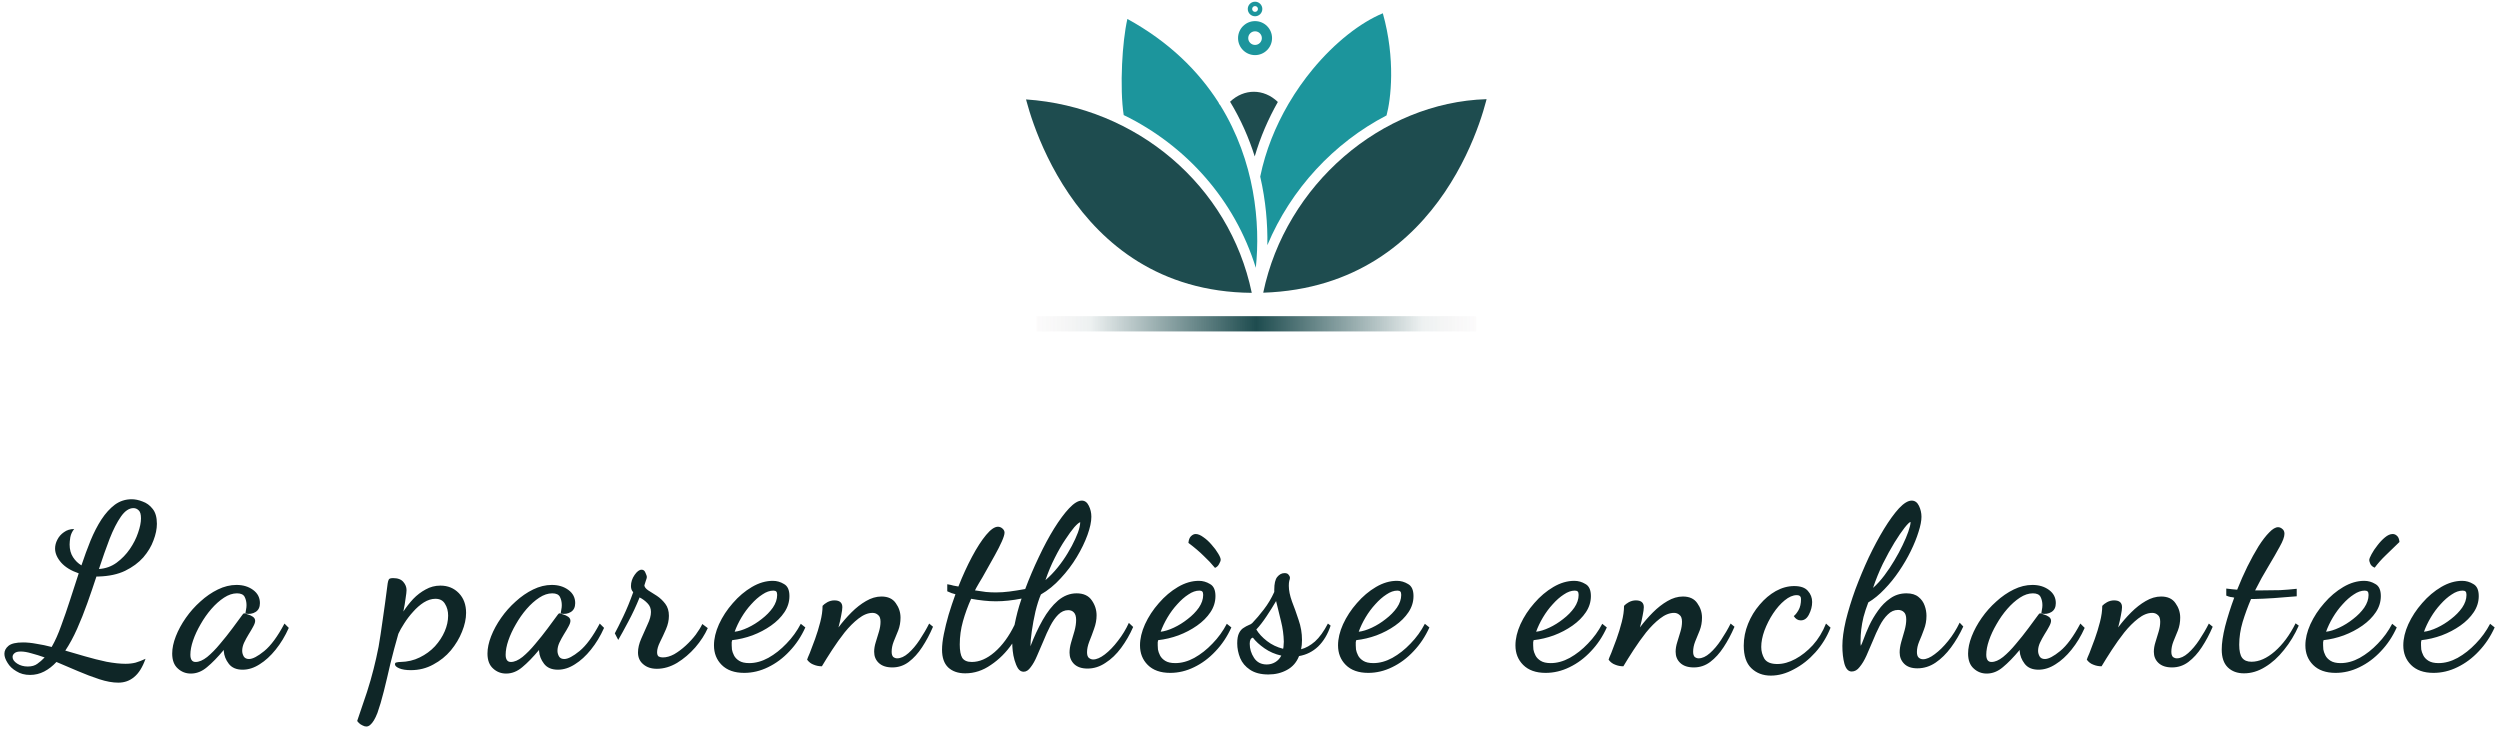 <svg width="264" height="77" viewBox="0 0 264 77" fill="none" xmlns="http://www.w3.org/2000/svg">
<path d="M12.488 72.088C11.896 72.088 11.232 71.968 10.496 71.728C9.76 71.488 9 71.2 8.216 70.864C7.448 70.528 6.696 70.208 5.96 69.904C5.56 70.336 5.128 70.672 4.664 70.912C4.2 71.152 3.704 71.272 3.176 71.272C2.616 71.272 2.136 71.144 1.736 70.888C1.32 70.648 1.008 70.352 0.8 70C0.576 69.648 0.464 69.328 0.464 69.04C0.464 68.72 0.608 68.44 0.896 68.2C1.184 67.96 1.696 67.84 2.432 67.84C2.864 67.84 3.336 67.888 3.848 67.984C4.376 68.064 4.912 68.176 5.456 68.32C5.824 67.68 6.16 66.928 6.464 66.064C6.784 65.2 7.096 64.296 7.4 63.352C7.704 62.392 8.008 61.456 8.312 60.544C7.512 60.272 6.896 59.896 6.464 59.416C6.032 58.92 5.816 58.424 5.816 57.928C5.816 57.608 5.896 57.296 6.056 56.992C6.216 56.672 6.448 56.408 6.752 56.2C7.056 55.976 7.416 55.864 7.832 55.864C7.624 56.12 7.488 56.408 7.424 56.728C7.376 57.048 7.352 57.304 7.352 57.496C7.352 58.024 7.472 58.472 7.712 58.84C7.952 59.208 8.248 59.496 8.6 59.704C8.904 58.792 9.224 57.92 9.56 57.088C9.912 56.24 10.296 55.496 10.712 54.856C11.144 54.2 11.616 53.68 12.128 53.296C12.656 52.912 13.248 52.72 13.904 52.72C14.272 52.72 14.656 52.8 15.056 52.96C15.472 53.104 15.824 53.36 16.112 53.728C16.416 54.096 16.568 54.624 16.568 55.312C16.568 55.856 16.448 56.44 16.208 57.064C15.984 57.688 15.624 58.288 15.128 58.864C14.632 59.424 13.992 59.896 13.208 60.28C12.44 60.648 11.504 60.848 10.4 60.88C10.368 60.88 10.328 60.88 10.28 60.88C10.248 60.88 10.216 60.88 10.184 60.88C9.88 61.808 9.56 62.744 9.224 63.688C8.888 64.632 8.528 65.536 8.144 66.4C7.76 67.264 7.344 68.032 6.896 68.704C7.52 68.88 8.208 69.08 8.96 69.304C9.728 69.528 10.488 69.72 11.24 69.88C12.008 70.024 12.68 70.096 13.256 70.096C13.64 70.096 13.992 70.056 14.312 69.976C14.648 69.88 15 69.744 15.368 69.568C15.048 70.464 14.648 71.104 14.168 71.488C13.704 71.888 13.144 72.088 12.488 72.088ZM2.936 70.384C3.352 70.384 3.688 70.288 3.944 70.096C4.2 69.92 4.456 69.696 4.712 69.424C4.216 69.248 3.752 69.104 3.32 68.992C2.888 68.864 2.512 68.8 2.192 68.8C1.888 68.8 1.672 68.856 1.544 68.968C1.4 69.08 1.328 69.216 1.328 69.376C1.328 69.632 1.488 69.864 1.808 70.072C2.128 70.28 2.504 70.384 2.936 70.384ZM10.448 60.088C11.152 60.04 11.776 59.816 12.32 59.416C12.864 59.016 13.328 58.536 13.712 57.976C14.096 57.416 14.384 56.848 14.576 56.272C14.784 55.68 14.888 55.168 14.888 54.736C14.888 54.32 14.808 54.04 14.648 53.896C14.488 53.736 14.304 53.656 14.096 53.656C13.632 53.656 13.192 53.952 12.776 54.544C12.36 55.136 11.96 55.92 11.576 56.896C11.208 57.856 10.832 58.92 10.448 60.088ZM20.152 71.128C19.624 71.128 19.168 70.952 18.784 70.6C18.384 70.248 18.184 69.72 18.184 69.016C18.184 68.456 18.312 67.848 18.568 67.192C18.824 66.536 19.176 65.888 19.624 65.248C20.072 64.608 20.584 64.032 21.16 63.52C21.736 62.992 22.352 62.568 23.008 62.248C23.664 61.928 24.32 61.768 24.976 61.768C25.664 61.768 26.248 61.944 26.728 62.296C27.208 62.648 27.448 63.112 27.448 63.688C27.448 64.12 27.296 64.432 26.992 64.624C26.688 64.816 26.328 64.872 25.912 64.792C25.944 64.648 25.968 64.504 25.984 64.36C26.016 64.216 26.032 64.064 26.032 63.904C26.032 63.584 25.968 63.296 25.84 63.04C25.712 62.784 25.44 62.656 25.024 62.656C24.576 62.656 24.12 62.808 23.656 63.112C23.192 63.416 22.744 63.816 22.312 64.312C21.896 64.792 21.52 65.328 21.184 65.92C20.848 66.496 20.584 67.064 20.392 67.624C20.2 68.184 20.104 68.688 20.104 69.136C20.104 69.648 20.288 69.904 20.656 69.904C21.024 69.904 21.432 69.728 21.88 69.376C22.328 69.008 22.776 68.552 23.224 68.008C23.688 67.464 24.128 66.912 24.544 66.352C24.96 65.776 25.32 65.288 25.624 64.888C25.672 64.808 25.736 64.768 25.816 64.768C25.88 64.784 26 64.824 26.176 64.888C26.368 64.936 26.544 65.016 26.704 65.128C26.864 65.24 26.944 65.384 26.944 65.56C26.944 65.72 26.872 65.928 26.728 66.184C26.6 66.424 26.44 66.696 26.248 67C26.072 67.288 25.912 67.584 25.768 67.888C25.64 68.176 25.576 68.456 25.576 68.728C25.576 68.936 25.632 69.136 25.744 69.328C25.856 69.504 26.04 69.592 26.296 69.592C26.68 69.592 27.216 69.312 27.904 68.752C28.608 68.176 29.32 67.208 30.04 65.848L30.496 66.304C30.112 67.168 29.648 67.936 29.104 68.608C28.576 69.264 28.016 69.776 27.424 70.144C26.832 70.528 26.232 70.72 25.624 70.72C24.968 70.72 24.48 70.512 24.16 70.096C23.84 69.68 23.664 69.232 23.632 68.752C23.632 68.72 23.632 68.696 23.632 68.68C23.632 68.664 23.632 68.648 23.632 68.632C22.992 69.4 22.4 70.008 21.856 70.456C21.328 70.904 20.76 71.128 20.152 71.128ZM38.683 76.72C38.555 76.72 38.419 76.68 38.275 76.6C38.131 76.536 38.011 76.456 37.915 76.36C37.803 76.264 37.739 76.184 37.723 76.12C38.123 74.952 38.467 73.936 38.755 73.072C39.027 72.224 39.259 71.416 39.451 70.648C39.643 69.896 39.819 69.112 39.979 68.296C40.123 67.464 40.267 66.52 40.411 65.464C40.571 64.392 40.747 63.104 40.939 61.6C40.971 61.408 41.011 61.272 41.059 61.192C41.107 61.096 41.259 61.048 41.515 61.048C42.011 61.048 42.371 61.184 42.595 61.456C42.819 61.712 42.931 62 42.931 62.32C42.931 62.48 42.899 62.76 42.835 63.16C42.787 63.56 42.707 64.032 42.595 64.576C42.899 64.112 43.243 63.672 43.627 63.256C44.027 62.84 44.467 62.504 44.947 62.248C45.427 61.976 45.947 61.84 46.507 61.84C47.291 61.84 47.939 62.104 48.451 62.632C48.963 63.16 49.219 63.856 49.219 64.72C49.219 65.344 49.075 66.008 48.787 66.712C48.515 67.4 48.123 68.056 47.611 68.68C47.099 69.288 46.483 69.784 45.763 70.168C45.043 70.568 44.251 70.768 43.387 70.768C42.875 70.768 42.467 70.704 42.163 70.576C41.859 70.448 41.707 70.304 41.707 70.144C41.707 70.032 41.763 69.968 41.875 69.952C42.003 69.92 42.139 69.904 42.283 69.904C43.035 69.888 43.715 69.728 44.323 69.424C44.947 69.12 45.483 68.728 45.931 68.248C46.379 67.752 46.723 67.224 46.963 66.664C47.203 66.104 47.323 65.552 47.323 65.008C47.323 64.528 47.211 64.112 46.987 63.76C46.779 63.408 46.443 63.232 45.979 63.232C45.579 63.232 45.171 63.36 44.755 63.616C44.355 63.872 43.979 64.2 43.627 64.6C43.275 64.984 42.963 65.392 42.691 65.824C42.419 66.24 42.211 66.608 42.067 66.928C41.763 67.984 41.483 69.032 41.227 70.072C40.987 71.128 40.755 72.104 40.531 73C40.307 73.896 40.083 74.656 39.859 75.28C39.619 75.904 39.363 76.328 39.091 76.552C38.963 76.664 38.827 76.72 38.683 76.72ZM53.445 71.128C52.917 71.128 52.461 70.952 52.077 70.6C51.677 70.248 51.477 69.72 51.477 69.016C51.477 68.456 51.605 67.848 51.861 67.192C52.117 66.536 52.469 65.888 52.917 65.248C53.365 64.608 53.877 64.032 54.453 63.52C55.029 62.992 55.645 62.568 56.301 62.248C56.957 61.928 57.613 61.768 58.269 61.768C58.957 61.768 59.541 61.944 60.021 62.296C60.501 62.648 60.741 63.112 60.741 63.688C60.741 64.12 60.589 64.432 60.285 64.624C59.981 64.816 59.621 64.872 59.205 64.792C59.237 64.648 59.261 64.504 59.277 64.36C59.309 64.216 59.325 64.064 59.325 63.904C59.325 63.584 59.261 63.296 59.133 63.04C59.005 62.784 58.733 62.656 58.317 62.656C57.869 62.656 57.413 62.808 56.949 63.112C56.485 63.416 56.037 63.816 55.605 64.312C55.189 64.792 54.813 65.328 54.477 65.92C54.141 66.496 53.877 67.064 53.685 67.624C53.493 68.184 53.397 68.688 53.397 69.136C53.397 69.648 53.581 69.904 53.949 69.904C54.317 69.904 54.725 69.728 55.173 69.376C55.621 69.008 56.069 68.552 56.517 68.008C56.981 67.464 57.421 66.912 57.837 66.352C58.253 65.776 58.613 65.288 58.917 64.888C58.965 64.808 59.029 64.768 59.109 64.768C59.173 64.784 59.293 64.824 59.469 64.888C59.661 64.936 59.837 65.016 59.997 65.128C60.157 65.24 60.237 65.384 60.237 65.56C60.237 65.72 60.165 65.928 60.021 66.184C59.893 66.424 59.733 66.696 59.541 67C59.365 67.288 59.205 67.584 59.061 67.888C58.933 68.176 58.869 68.456 58.869 68.728C58.869 68.936 58.925 69.136 59.037 69.328C59.149 69.504 59.333 69.592 59.589 69.592C59.973 69.592 60.509 69.312 61.197 68.752C61.901 68.176 62.613 67.208 63.333 65.848L63.789 66.304C63.405 67.168 62.941 67.936 62.397 68.608C61.869 69.264 61.309 69.776 60.717 70.144C60.125 70.528 59.525 70.72 58.917 70.72C58.261 70.72 57.773 70.512 57.453 70.096C57.133 69.68 56.957 69.232 56.925 68.752C56.925 68.72 56.925 68.696 56.925 68.68C56.925 68.664 56.925 68.648 56.925 68.632C56.285 69.4 55.693 70.008 55.149 70.456C54.621 70.904 54.053 71.128 53.445 71.128ZM69.365 70.624C68.773 70.624 68.293 70.464 67.925 70.144C67.557 69.84 67.373 69.424 67.373 68.896C67.373 68.448 67.485 67.968 67.709 67.456C67.933 66.944 68.157 66.44 68.381 65.944C68.621 65.448 68.741 65.008 68.741 64.624C68.741 64.256 68.621 63.952 68.381 63.712C68.141 63.456 67.861 63.248 67.541 63.088C67.189 63.968 66.789 64.824 66.341 65.656C65.909 66.472 65.557 67.112 65.285 67.576L64.925 66.88C65.149 66.464 65.445 65.872 65.813 65.104C66.181 64.336 66.533 63.48 66.869 62.536C66.709 62.376 66.629 62.16 66.629 61.888C66.629 61.472 66.757 61.08 67.013 60.712C67.269 60.344 67.517 60.16 67.757 60.16C67.949 60.16 68.085 60.272 68.165 60.496C68.261 60.704 68.309 60.848 68.309 60.928C68.309 61.008 68.269 61.152 68.189 61.36C68.125 61.568 68.077 61.72 68.045 61.816C68.061 61.992 68.197 62.168 68.453 62.344C68.725 62.504 69.029 62.696 69.365 62.92C69.701 63.144 69.997 63.424 70.253 63.76C70.509 64.096 70.637 64.52 70.637 65.032C70.637 65.496 70.533 65.968 70.325 66.448C70.117 66.928 69.909 67.376 69.701 67.792C69.493 68.208 69.389 68.568 69.389 68.872C69.389 69.096 69.445 69.248 69.557 69.328C69.685 69.392 69.829 69.424 69.989 69.424C70.373 69.424 70.773 69.312 71.189 69.088C71.605 68.848 72.013 68.544 72.413 68.176C72.813 67.808 73.165 67.424 73.469 67.024C73.773 66.608 74.005 66.232 74.165 65.896L74.741 66.328C74.437 67.016 73.997 67.696 73.421 68.368C72.845 69.024 72.205 69.568 71.501 70C70.797 70.416 70.085 70.624 69.365 70.624ZM78.588 71.056C77.564 71.056 76.772 70.776 76.212 70.216C75.668 69.672 75.396 68.984 75.396 68.152C75.396 67.448 75.572 66.704 75.924 65.92C76.292 65.12 76.78 64.376 77.388 63.688C77.996 62.984 78.668 62.416 79.404 61.984C80.14 61.552 80.876 61.336 81.612 61.336C82.028 61.336 82.42 61.448 82.788 61.672C83.172 61.88 83.364 62.304 83.364 62.944C83.364 63.552 83.188 64.12 82.836 64.648C82.484 65.176 82.012 65.648 81.42 66.064C80.828 66.48 80.172 66.824 79.452 67.096C78.748 67.352 78.036 67.52 77.316 67.6C77.3 67.664 77.284 67.736 77.268 67.816C77.268 67.88 77.268 67.992 77.268 68.152C77.268 68.232 77.276 68.376 77.292 68.584C77.324 68.776 77.396 68.984 77.508 69.208C77.62 69.432 77.804 69.624 78.06 69.784C78.316 69.944 78.668 70.024 79.116 70.024C79.788 70.024 80.46 69.84 81.132 69.472C81.82 69.088 82.46 68.584 83.052 67.96C83.66 67.336 84.164 66.64 84.564 65.872L85.044 66.256C84.612 67.216 84.052 68.056 83.364 68.776C82.692 69.496 81.94 70.056 81.108 70.456C80.292 70.856 79.452 71.056 78.588 71.056ZM77.58 66.712C77.996 66.664 78.46 66.52 78.972 66.28C79.484 66.04 79.972 65.736 80.436 65.368C80.916 65 81.308 64.6 81.612 64.168C81.916 63.72 82.068 63.272 82.068 62.824C82.068 62.648 82.036 62.528 81.972 62.464C81.908 62.4 81.804 62.368 81.66 62.368C81.292 62.368 80.908 62.504 80.508 62.776C80.108 63.032 79.716 63.376 79.332 63.808C78.948 64.224 78.604 64.688 78.3 65.2C77.996 65.712 77.756 66.216 77.58 66.712ZM94.231 70.48C93.607 70.48 93.127 70.32 92.791 70C92.471 69.696 92.311 69.304 92.311 68.824C92.311 68.504 92.367 68.168 92.479 67.816C92.591 67.448 92.703 67.08 92.815 66.712C92.927 66.344 92.983 65.992 92.983 65.656C92.983 65.304 92.895 65.064 92.719 64.936C92.559 64.792 92.367 64.72 92.143 64.72C91.663 64.72 91.167 64.92 90.655 65.32C90.159 65.704 89.671 66.192 89.191 66.784C88.727 67.376 88.287 67.992 87.871 68.632C87.455 69.272 87.095 69.848 86.791 70.36C86.487 70.36 86.199 70.304 85.927 70.192C85.655 70.096 85.423 69.92 85.231 69.664C85.247 69.584 85.343 69.344 85.519 68.944C85.679 68.528 85.863 68.04 86.071 67.48C86.279 66.904 86.463 66.304 86.623 65.68C86.783 65.056 86.863 64.488 86.863 63.976C86.975 63.848 87.143 63.72 87.367 63.592C87.607 63.464 87.855 63.4 88.111 63.4C88.671 63.4 88.951 63.64 88.951 64.12C88.951 64.312 88.911 64.6 88.831 64.984C88.767 65.352 88.671 65.776 88.543 66.256C88.959 65.696 89.415 65.168 89.911 64.672C90.407 64.176 90.919 63.776 91.447 63.472C91.991 63.152 92.535 62.992 93.079 62.992C93.767 62.992 94.271 63.224 94.591 63.688C94.927 64.152 95.095 64.664 95.095 65.224C95.095 65.704 95.015 66.152 94.855 66.568C94.695 66.984 94.535 67.376 94.375 67.744C94.231 68.112 94.159 68.472 94.159 68.824C94.159 69.08 94.215 69.264 94.327 69.376C94.455 69.472 94.591 69.52 94.735 69.52C95.119 69.52 95.519 69.336 95.935 68.968C96.351 68.6 96.743 68.136 97.111 67.576C97.495 67 97.831 66.424 98.119 65.848L98.527 66.184C98.191 66.968 97.807 67.688 97.375 68.344C96.959 68.984 96.487 69.504 95.959 69.904C95.447 70.288 94.871 70.48 94.231 70.48ZM101.927 71.104C101.175 71.104 100.575 70.896 100.127 70.48C99.695 70.064 99.479 69.44 99.479 68.608C99.479 68.144 99.543 67.592 99.671 66.952C99.799 66.312 99.967 65.632 100.175 64.912C100.399 64.176 100.639 63.456 100.895 62.752C100.751 62.704 100.615 62.664 100.487 62.632C100.375 62.584 100.223 62.52 100.031 62.44V61.696C100.319 61.744 100.535 61.792 100.679 61.84C100.823 61.872 100.999 61.904 101.207 61.936C101.655 60.8 102.135 59.752 102.647 58.792C103.159 57.832 103.655 57.064 104.135 56.488C104.615 55.912 105.031 55.624 105.383 55.624C105.559 55.624 105.719 55.688 105.863 55.816C106.007 55.944 106.079 56.088 106.079 56.248C106.079 56.44 105.983 56.752 105.791 57.184C105.599 57.616 105.351 58.104 105.047 58.648C104.759 59.176 104.463 59.704 104.159 60.232C103.871 60.76 103.607 61.216 103.367 61.6C103.143 61.984 103.007 62.232 102.959 62.344C103.375 62.408 103.759 62.464 104.111 62.512C104.463 62.544 104.815 62.56 105.167 62.56C105.631 62.56 106.111 62.528 106.607 62.464C107.103 62.4 107.655 62.312 108.263 62.2C108.695 61.048 109.175 59.92 109.703 58.816C110.231 57.696 110.767 56.696 111.311 55.816C111.871 54.92 112.399 54.208 112.895 53.68C113.407 53.136 113.855 52.864 114.239 52.864C114.559 52.864 114.807 53.048 114.983 53.416C115.159 53.768 115.247 54.152 115.247 54.568C115.247 55.096 115.111 55.736 114.839 56.488C114.567 57.24 114.191 58.016 113.711 58.816C113.231 59.616 112.663 60.368 112.007 61.072C111.367 61.776 110.671 62.344 109.919 62.776C109.711 63.256 109.519 63.856 109.343 64.576C109.183 65.28 109.055 65.968 108.959 66.64C108.863 67.312 108.815 67.848 108.815 68.248C109.199 67.24 109.631 66.312 110.111 65.464C110.591 64.616 111.127 63.936 111.719 63.424C112.327 62.912 112.983 62.656 113.687 62.656C114.423 62.656 114.959 62.904 115.295 63.4C115.631 63.88 115.799 64.408 115.799 64.984C115.799 65.448 115.711 65.92 115.535 66.4C115.375 66.864 115.207 67.312 115.031 67.744C114.871 68.16 114.791 68.536 114.791 68.872C114.791 69.16 114.855 69.36 114.983 69.472C115.127 69.584 115.279 69.64 115.439 69.64C115.791 69.64 116.199 69.464 116.663 69.112C117.143 68.744 117.607 68.264 118.055 67.672C118.519 67.08 118.903 66.448 119.207 65.776L119.663 66.208C119.311 67.008 118.887 67.744 118.391 68.416C117.895 69.088 117.343 69.616 116.735 70C116.143 70.4 115.511 70.6 114.839 70.6C114.231 70.6 113.759 70.44 113.423 70.12C113.103 69.8 112.943 69.4 112.943 68.92C112.943 68.584 112.999 68.224 113.111 67.84C113.239 67.44 113.359 67.032 113.471 66.616C113.583 66.2 113.639 65.816 113.639 65.464C113.639 65.096 113.559 64.832 113.399 64.672C113.255 64.512 113.055 64.432 112.799 64.432C112.415 64.432 112.063 64.592 111.743 64.912C111.439 65.216 111.159 65.616 110.903 66.112C110.647 66.608 110.407 67.136 110.183 67.696C109.959 68.24 109.735 68.76 109.511 69.256C109.303 69.752 109.079 70.152 108.839 70.456C108.615 70.776 108.367 70.936 108.095 70.936C107.855 70.936 107.655 70.816 107.495 70.576C107.351 70.336 107.231 70.048 107.135 69.712C107.039 69.376 106.975 69.048 106.943 68.728C106.911 68.392 106.895 68.136 106.895 67.96C106.255 68.888 105.503 69.64 104.639 70.216C103.791 70.808 102.887 71.104 101.927 71.104ZM102.623 69.904C103.423 69.904 104.223 69.56 105.023 68.872C105.839 68.168 106.543 67.208 107.135 65.992C107.231 65.512 107.335 65.056 107.447 64.624C107.559 64.192 107.703 63.72 107.879 63.208C107.399 63.304 106.935 63.376 106.487 63.424C106.039 63.472 105.599 63.496 105.167 63.496C104.735 63.496 104.303 63.472 103.871 63.424C103.439 63.376 102.999 63.312 102.551 63.232C102.199 64.016 101.911 64.808 101.687 65.608C101.463 66.408 101.351 67.224 101.351 68.056C101.351 68.712 101.439 69.184 101.615 69.472C101.807 69.76 102.143 69.904 102.623 69.904ZM110.399 61.264C110.863 60.864 111.295 60.416 111.695 59.92C112.095 59.424 112.447 58.92 112.751 58.408C113.071 57.88 113.335 57.384 113.543 56.92C113.767 56.44 113.919 56.024 113.999 55.672C114.047 55.448 114.071 55.272 114.071 55.144C113.943 55.176 113.735 55.352 113.447 55.672C113.175 55.992 112.855 56.432 112.487 56.992C112.119 57.536 111.751 58.176 111.383 58.912C111.015 59.632 110.687 60.416 110.399 61.264ZM123.576 71.056C122.552 71.056 121.76 70.776 121.2 70.216C120.656 69.672 120.384 68.984 120.384 68.152C120.384 67.448 120.56 66.704 120.912 65.92C121.28 65.12 121.768 64.376 122.376 63.688C122.984 62.984 123.656 62.416 124.392 61.984C125.128 61.552 125.864 61.336 126.6 61.336C127.016 61.336 127.408 61.448 127.776 61.672C128.16 61.88 128.352 62.304 128.352 62.944C128.352 63.552 128.176 64.12 127.824 64.648C127.472 65.176 127 65.648 126.408 66.064C125.816 66.48 125.16 66.824 124.44 67.096C123.736 67.352 123.024 67.52 122.304 67.6C122.288 67.664 122.272 67.736 122.256 67.816C122.256 67.88 122.256 67.992 122.256 68.152C122.256 68.232 122.264 68.376 122.28 68.584C122.312 68.776 122.384 68.984 122.496 69.208C122.608 69.432 122.792 69.624 123.048 69.784C123.304 69.944 123.656 70.024 124.104 70.024C124.776 70.024 125.448 69.84 126.12 69.472C126.808 69.088 127.448 68.584 128.04 67.96C128.648 67.336 129.152 66.64 129.552 65.872L130.032 66.256C129.6 67.216 129.04 68.056 128.352 68.776C127.68 69.496 126.928 70.056 126.096 70.456C125.28 70.856 124.44 71.056 123.576 71.056ZM122.568 66.712C122.984 66.664 123.448 66.52 123.96 66.28C124.472 66.04 124.96 65.736 125.424 65.368C125.904 65 126.296 64.6 126.6 64.168C126.904 63.72 127.056 63.272 127.056 62.824C127.056 62.648 127.024 62.528 126.96 62.464C126.896 62.4 126.792 62.368 126.648 62.368C126.28 62.368 125.896 62.504 125.496 62.776C125.096 63.032 124.704 63.376 124.32 63.808C123.936 64.224 123.592 64.688 123.288 65.2C122.984 65.712 122.744 66.216 122.568 66.712ZM128.304 59.968C127.936 59.52 127.536 59.096 127.104 58.696C126.688 58.28 126.152 57.824 125.496 57.328C125.528 57.008 125.616 56.776 125.76 56.632C125.92 56.472 126.088 56.392 126.264 56.392C126.504 56.392 126.776 56.504 127.08 56.728C127.384 56.936 127.672 57.2 127.944 57.52C128.232 57.84 128.464 58.152 128.64 58.456C128.816 58.744 128.904 58.96 128.904 59.104C128.904 59.216 128.848 59.368 128.736 59.56C128.64 59.752 128.496 59.888 128.304 59.968ZM133.939 71.224C133.139 71.224 132.491 71.056 131.995 70.72C131.515 70.4 131.171 69.992 130.963 69.496C130.755 68.984 130.651 68.464 130.651 67.936C130.651 67.472 130.715 67.112 130.843 66.856C130.971 66.6 131.131 66.416 131.323 66.304C131.515 66.176 131.691 66.08 131.851 66.016C132.027 65.952 132.155 65.88 132.235 65.8C132.635 65.384 133.043 64.904 133.459 64.36C133.891 63.8 134.259 63.184 134.563 62.512V62.272C134.563 61.632 134.667 61.184 134.875 60.928C135.099 60.656 135.355 60.52 135.643 60.52C135.835 60.52 135.971 60.568 136.051 60.664C136.147 60.76 136.203 60.872 136.219 61C136.219 61.096 136.195 61.208 136.147 61.336C136.115 61.464 136.099 61.64 136.099 61.864C136.099 62.344 136.211 62.896 136.435 63.52C136.675 64.128 136.907 64.776 137.131 65.464C137.371 66.152 137.491 66.856 137.491 67.576C137.491 67.768 137.483 67.944 137.467 68.104C137.451 68.264 137.427 68.416 137.395 68.56C137.891 68.432 138.379 68.16 138.859 67.744C139.339 67.312 139.795 66.68 140.227 65.848L140.515 66.064C140.211 66.976 139.771 67.712 139.195 68.272C138.619 68.816 137.947 69.152 137.179 69.28C136.923 69.936 136.499 70.424 135.907 70.744C135.331 71.064 134.675 71.224 133.939 71.224ZM133.771 70.168C134.091 70.168 134.387 70.088 134.659 69.928C134.931 69.768 135.147 69.536 135.307 69.232C134.651 69.088 134.059 68.832 133.531 68.464C133.003 68.096 132.595 67.72 132.307 67.336C132.083 67.384 131.971 67.6 131.971 67.984C131.971 68.512 132.123 69.008 132.427 69.472C132.731 69.936 133.179 70.168 133.771 70.168ZM135.499 68.512C135.531 68.4 135.547 68.272 135.547 68.128C135.563 67.968 135.571 67.848 135.571 67.768C135.555 67.048 135.459 66.336 135.283 65.632C135.107 64.928 134.931 64.208 134.755 63.472C134.467 63.968 134.131 64.504 133.747 65.08C133.363 65.656 133.003 66.12 132.667 66.472C132.923 66.904 133.299 67.312 133.795 67.696C134.291 68.08 134.859 68.352 135.499 68.512ZM144.489 71.056C143.465 71.056 142.673 70.776 142.113 70.216C141.569 69.672 141.297 68.984 141.297 68.152C141.297 67.448 141.473 66.704 141.825 65.92C142.193 65.12 142.681 64.376 143.289 63.688C143.897 62.984 144.569 62.416 145.305 61.984C146.041 61.552 146.777 61.336 147.513 61.336C147.929 61.336 148.321 61.448 148.689 61.672C149.073 61.88 149.265 62.304 149.265 62.944C149.265 63.552 149.089 64.12 148.737 64.648C148.385 65.176 147.913 65.648 147.321 66.064C146.729 66.48 146.073 66.824 145.353 67.096C144.649 67.352 143.937 67.52 143.217 67.6C143.201 67.664 143.185 67.736 143.169 67.816C143.169 67.88 143.169 67.992 143.169 68.152C143.169 68.232 143.177 68.376 143.193 68.584C143.225 68.776 143.297 68.984 143.409 69.208C143.521 69.432 143.705 69.624 143.961 69.784C144.217 69.944 144.569 70.024 145.017 70.024C145.689 70.024 146.361 69.84 147.033 69.472C147.721 69.088 148.361 68.584 148.953 67.96C149.561 67.336 150.065 66.64 150.465 65.872L150.945 66.256C150.513 67.216 149.953 68.056 149.265 68.776C148.593 69.496 147.841 70.056 147.009 70.456C146.193 70.856 145.353 71.056 144.489 71.056ZM143.481 66.712C143.897 66.664 144.361 66.52 144.873 66.28C145.385 66.04 145.873 65.736 146.337 65.368C146.817 65 147.209 64.6 147.513 64.168C147.817 63.72 147.969 63.272 147.969 62.824C147.969 62.648 147.937 62.528 147.873 62.464C147.809 62.4 147.705 62.368 147.561 62.368C147.193 62.368 146.809 62.504 146.409 62.776C146.009 63.032 145.617 63.376 145.233 63.808C144.849 64.224 144.505 64.688 144.201 65.2C143.897 65.712 143.657 66.216 143.481 66.712ZM163.223 71.056C162.199 71.056 161.407 70.776 160.847 70.216C160.303 69.672 160.031 68.984 160.031 68.152C160.031 67.448 160.207 66.704 160.559 65.92C160.927 65.12 161.415 64.376 162.023 63.688C162.631 62.984 163.303 62.416 164.039 61.984C164.775 61.552 165.511 61.336 166.247 61.336C166.663 61.336 167.055 61.448 167.423 61.672C167.807 61.88 167.999 62.304 167.999 62.944C167.999 63.552 167.823 64.12 167.471 64.648C167.119 65.176 166.647 65.648 166.055 66.064C165.463 66.48 164.807 66.824 164.087 67.096C163.383 67.352 162.671 67.52 161.951 67.6C161.935 67.664 161.919 67.736 161.903 67.816C161.903 67.88 161.903 67.992 161.903 68.152C161.903 68.232 161.911 68.376 161.927 68.584C161.959 68.776 162.031 68.984 162.143 69.208C162.255 69.432 162.439 69.624 162.695 69.784C162.951 69.944 163.303 70.024 163.751 70.024C164.423 70.024 165.095 69.84 165.767 69.472C166.455 69.088 167.095 68.584 167.687 67.96C168.295 67.336 168.799 66.64 169.199 65.872L169.679 66.256C169.247 67.216 168.687 68.056 167.999 68.776C167.327 69.496 166.575 70.056 165.743 70.456C164.927 70.856 164.087 71.056 163.223 71.056ZM162.215 66.712C162.631 66.664 163.095 66.52 163.607 66.28C164.119 66.04 164.607 65.736 165.071 65.368C165.551 65 165.943 64.6 166.247 64.168C166.551 63.72 166.703 63.272 166.703 62.824C166.703 62.648 166.671 62.528 166.607 62.464C166.543 62.4 166.439 62.368 166.295 62.368C165.927 62.368 165.543 62.504 165.143 62.776C164.743 63.032 164.351 63.376 163.967 63.808C163.583 64.224 163.239 64.688 162.935 65.2C162.631 65.712 162.391 66.216 162.215 66.712ZM178.867 70.48C178.243 70.48 177.763 70.32 177.427 70C177.107 69.696 176.947 69.304 176.947 68.824C176.947 68.504 177.003 68.168 177.115 67.816C177.227 67.448 177.339 67.08 177.451 66.712C177.563 66.344 177.619 65.992 177.619 65.656C177.619 65.304 177.531 65.064 177.355 64.936C177.195 64.792 177.003 64.72 176.779 64.72C176.299 64.72 175.803 64.92 175.291 65.32C174.795 65.704 174.307 66.192 173.827 66.784C173.363 67.376 172.923 67.992 172.507 68.632C172.091 69.272 171.731 69.848 171.427 70.36C171.123 70.36 170.835 70.304 170.563 70.192C170.291 70.096 170.059 69.92 169.867 69.664C169.883 69.584 169.979 69.344 170.155 68.944C170.315 68.528 170.499 68.04 170.707 67.48C170.915 66.904 171.099 66.304 171.259 65.68C171.419 65.056 171.499 64.488 171.499 63.976C171.611 63.848 171.779 63.72 172.003 63.592C172.243 63.464 172.491 63.4 172.747 63.4C173.307 63.4 173.587 63.64 173.587 64.12C173.587 64.312 173.547 64.6 173.467 64.984C173.403 65.352 173.307 65.776 173.179 66.256C173.595 65.696 174.051 65.168 174.547 64.672C175.043 64.176 175.555 63.776 176.083 63.472C176.627 63.152 177.171 62.992 177.715 62.992C178.403 62.992 178.907 63.224 179.227 63.688C179.563 64.152 179.731 64.664 179.731 65.224C179.731 65.704 179.651 66.152 179.491 66.568C179.331 66.984 179.171 67.376 179.011 67.744C178.867 68.112 178.795 68.472 178.795 68.824C178.795 69.08 178.851 69.264 178.963 69.376C179.091 69.472 179.227 69.52 179.371 69.52C179.755 69.52 180.155 69.336 180.571 68.968C180.987 68.6 181.379 68.136 181.747 67.576C182.131 67 182.467 66.424 182.755 65.848L183.163 66.184C182.827 66.968 182.443 67.688 182.011 68.344C181.595 68.984 181.123 69.504 180.595 69.904C180.083 70.288 179.507 70.48 178.867 70.48ZM186.995 71.344C186.163 71.344 185.475 71.08 184.931 70.552C184.403 70.04 184.139 69.248 184.139 68.176C184.139 67.392 184.291 66.624 184.595 65.872C184.899 65.12 185.307 64.448 185.819 63.856C186.331 63.248 186.899 62.768 187.523 62.416C188.163 62.064 188.811 61.888 189.467 61.888C190.139 61.888 190.619 62.056 190.907 62.392C191.211 62.728 191.363 63.12 191.363 63.568C191.363 64.016 191.251 64.456 191.027 64.888C190.819 65.304 190.531 65.512 190.163 65.512C189.859 65.512 189.611 65.36 189.419 65.056C189.579 64.944 189.747 64.736 189.923 64.432C190.099 64.128 190.187 63.736 190.187 63.256C190.187 63.128 190.155 63.032 190.091 62.968C190.027 62.888 189.907 62.848 189.731 62.848C189.331 62.848 188.907 63.032 188.459 63.4C188.027 63.752 187.619 64.216 187.235 64.792C186.867 65.352 186.563 65.952 186.323 66.592C186.099 67.216 185.987 67.792 185.987 68.32C185.987 68.768 186.099 69.184 186.323 69.568C186.563 69.936 187.019 70.12 187.691 70.12C188.299 70.12 188.931 69.944 189.587 69.592C190.243 69.24 190.859 68.752 191.435 68.128C192.011 67.488 192.475 66.728 192.827 65.848L193.307 66.28C192.923 67.256 192.387 68.128 191.699 68.896C191.027 69.648 190.275 70.24 189.443 70.672C188.627 71.12 187.811 71.344 186.995 71.344ZM195.539 70.912C195.187 70.912 194.931 70.64 194.771 70.096C194.627 69.552 194.555 68.92 194.555 68.2C194.555 67.464 194.675 66.576 194.915 65.536C195.171 64.496 195.507 63.4 195.923 62.248C196.355 61.096 196.827 59.968 197.339 58.864C197.867 57.76 198.403 56.76 198.947 55.864C199.507 54.952 200.035 54.224 200.531 53.68C201.043 53.136 201.491 52.864 201.875 52.864C202.211 52.864 202.467 53.048 202.643 53.416C202.819 53.784 202.907 54.168 202.907 54.568C202.907 55 202.803 55.536 202.595 56.176C202.403 56.8 202.131 57.472 201.779 58.192C201.427 58.912 201.011 59.624 200.531 60.328C200.067 61.016 199.555 61.648 198.995 62.224C198.451 62.8 197.883 63.264 197.291 63.616C197.083 64.16 196.915 64.672 196.787 65.152C196.675 65.616 196.595 66.056 196.547 66.472C196.499 66.888 196.475 67.296 196.475 67.696C196.475 67.776 196.475 67.864 196.475 67.96C196.491 68.04 196.499 68.12 196.499 68.2C196.563 68.104 196.667 67.856 196.811 67.456C196.955 67.056 197.147 66.592 197.387 66.064C197.643 65.52 197.955 64.992 198.323 64.48C198.691 63.952 199.123 63.52 199.619 63.184C200.115 62.832 200.683 62.656 201.323 62.656C201.867 62.656 202.291 62.784 202.595 63.04C202.899 63.28 203.115 63.584 203.243 63.952C203.371 64.304 203.435 64.664 203.435 65.032C203.435 65.544 203.347 66.024 203.171 66.472C203.011 66.92 202.843 67.344 202.667 67.744C202.507 68.128 202.427 68.496 202.427 68.848C202.427 69.136 202.491 69.336 202.619 69.448C202.747 69.56 202.899 69.616 203.075 69.616C203.427 69.616 203.835 69.44 204.299 69.088C204.779 68.736 205.251 68.272 205.715 67.696C206.195 67.104 206.603 66.456 206.939 65.752L207.323 66.16C206.955 66.96 206.523 67.696 206.027 68.368C205.531 69.04 204.987 69.576 204.395 69.976C203.803 70.376 203.163 70.576 202.475 70.576C201.867 70.576 201.403 70.416 201.083 70.096C200.763 69.776 200.603 69.376 200.603 68.896C200.603 68.56 200.659 68.192 200.771 67.792C200.899 67.376 201.019 66.96 201.131 66.544C201.243 66.128 201.299 65.752 201.299 65.416C201.299 65.032 201.211 64.768 201.035 64.624C200.875 64.48 200.675 64.408 200.435 64.408C200.035 64.408 199.675 64.568 199.355 64.888C199.035 65.192 198.747 65.592 198.491 66.088C198.235 66.584 197.995 67.112 197.771 67.672C197.547 68.216 197.323 68.736 197.099 69.232C196.875 69.728 196.635 70.128 196.379 70.432C196.139 70.752 195.859 70.912 195.539 70.912ZM197.795 62.08C198.211 61.712 198.611 61.272 198.995 60.76C199.379 60.248 199.731 59.72 200.051 59.176C200.387 58.616 200.675 58.08 200.915 57.568C201.171 57.04 201.371 56.568 201.515 56.152C201.659 55.736 201.739 55.416 201.755 55.192C201.755 55.176 201.755 55.168 201.755 55.168C201.755 55.152 201.755 55.136 201.755 55.12C201.659 55.12 201.451 55.32 201.131 55.72C200.827 56.104 200.467 56.632 200.051 57.304C199.651 57.96 199.243 58.704 198.827 59.536C198.427 60.368 198.083 61.216 197.795 62.08ZM209.798 71.128C209.27 71.128 208.814 70.952 208.43 70.6C208.03 70.248 207.83 69.72 207.83 69.016C207.83 68.456 207.958 67.848 208.214 67.192C208.47 66.536 208.822 65.888 209.27 65.248C209.718 64.608 210.23 64.032 210.806 63.52C211.382 62.992 211.998 62.568 212.654 62.248C213.31 61.928 213.966 61.768 214.622 61.768C215.31 61.768 215.894 61.944 216.374 62.296C216.854 62.648 217.094 63.112 217.094 63.688C217.094 64.12 216.942 64.432 216.638 64.624C216.334 64.816 215.974 64.872 215.558 64.792C215.59 64.648 215.614 64.504 215.63 64.36C215.662 64.216 215.678 64.064 215.678 63.904C215.678 63.584 215.614 63.296 215.486 63.04C215.358 62.784 215.086 62.656 214.67 62.656C214.222 62.656 213.766 62.808 213.302 63.112C212.838 63.416 212.39 63.816 211.958 64.312C211.542 64.792 211.166 65.328 210.83 65.92C210.494 66.496 210.23 67.064 210.038 67.624C209.846 68.184 209.75 68.688 209.75 69.136C209.75 69.648 209.934 69.904 210.302 69.904C210.67 69.904 211.078 69.728 211.526 69.376C211.974 69.008 212.422 68.552 212.87 68.008C213.334 67.464 213.774 66.912 214.19 66.352C214.606 65.776 214.966 65.288 215.27 64.888C215.318 64.808 215.382 64.768 215.462 64.768C215.526 64.784 215.646 64.824 215.822 64.888C216.014 64.936 216.19 65.016 216.35 65.128C216.51 65.24 216.59 65.384 216.59 65.56C216.59 65.72 216.518 65.928 216.374 66.184C216.246 66.424 216.086 66.696 215.894 67C215.718 67.288 215.558 67.584 215.414 67.888C215.286 68.176 215.222 68.456 215.222 68.728C215.222 68.936 215.278 69.136 215.39 69.328C215.502 69.504 215.686 69.592 215.942 69.592C216.326 69.592 216.862 69.312 217.55 68.752C218.254 68.176 218.966 67.208 219.686 65.848L220.142 66.304C219.758 67.168 219.294 67.936 218.75 68.608C218.222 69.264 217.662 69.776 217.07 70.144C216.478 70.528 215.878 70.72 215.27 70.72C214.614 70.72 214.126 70.512 213.806 70.096C213.486 69.68 213.31 69.232 213.278 68.752C213.278 68.72 213.278 68.696 213.278 68.68C213.278 68.664 213.278 68.648 213.278 68.632C212.638 69.4 212.046 70.008 211.502 70.456C210.974 70.904 210.406 71.128 209.798 71.128ZM229.366 70.48C228.742 70.48 228.262 70.32 227.926 70C227.606 69.696 227.446 69.304 227.446 68.824C227.446 68.504 227.502 68.168 227.614 67.816C227.726 67.448 227.838 67.08 227.95 66.712C228.062 66.344 228.118 65.992 228.118 65.656C228.118 65.304 228.03 65.064 227.854 64.936C227.694 64.792 227.502 64.72 227.278 64.72C226.798 64.72 226.302 64.92 225.79 65.32C225.294 65.704 224.806 66.192 224.326 66.784C223.862 67.376 223.422 67.992 223.006 68.632C222.59 69.272 222.23 69.848 221.926 70.36C221.622 70.36 221.334 70.304 221.062 70.192C220.79 70.096 220.558 69.92 220.366 69.664C220.382 69.584 220.478 69.344 220.654 68.944C220.814 68.528 220.998 68.04 221.206 67.48C221.414 66.904 221.598 66.304 221.758 65.68C221.918 65.056 221.998 64.488 221.998 63.976C222.11 63.848 222.278 63.72 222.502 63.592C222.742 63.464 222.99 63.4 223.246 63.4C223.806 63.4 224.086 63.64 224.086 64.12C224.086 64.312 224.046 64.6 223.966 64.984C223.902 65.352 223.806 65.776 223.678 66.256C224.094 65.696 224.55 65.168 225.046 64.672C225.542 64.176 226.054 63.776 226.582 63.472C227.126 63.152 227.67 62.992 228.214 62.992C228.902 62.992 229.406 63.224 229.726 63.688C230.062 64.152 230.23 64.664 230.23 65.224C230.23 65.704 230.15 66.152 229.99 66.568C229.83 66.984 229.67 67.376 229.51 67.744C229.366 68.112 229.294 68.472 229.294 68.824C229.294 69.08 229.35 69.264 229.462 69.376C229.59 69.472 229.726 69.52 229.87 69.52C230.254 69.52 230.654 69.336 231.07 68.968C231.486 68.6 231.878 68.136 232.246 67.576C232.63 67 232.966 66.424 233.254 65.848L233.662 66.184C233.326 66.968 232.942 67.688 232.51 68.344C232.094 68.984 231.622 69.504 231.094 69.904C230.582 70.288 230.006 70.48 229.366 70.48ZM236.966 71.104C236.262 71.104 235.694 70.896 235.262 70.48C234.83 70.064 234.614 69.432 234.614 68.584C234.614 67.928 234.734 67.112 234.974 66.136C235.23 65.16 235.55 64.152 235.934 63.112C235.822 63.08 235.686 63.056 235.526 63.04C235.382 63.008 235.238 62.96 235.094 62.896V62.152C235.35 62.184 235.558 62.208 235.718 62.224C235.894 62.24 236.07 62.256 236.246 62.272C236.582 61.424 236.942 60.608 237.326 59.824C237.726 59.024 238.118 58.312 238.502 57.688C238.902 57.064 239.278 56.576 239.63 56.224C239.982 55.856 240.294 55.672 240.566 55.672C240.726 55.672 240.878 55.736 241.022 55.864C241.166 55.976 241.238 56.144 241.238 56.368C241.238 56.688 241.07 57.144 240.734 57.736C240.414 58.328 240.014 59.024 239.534 59.824C239.054 60.608 238.59 61.448 238.142 62.344C238.27 62.344 238.398 62.344 238.526 62.344C238.654 62.344 238.774 62.344 238.886 62.344C239.59 62.344 240.222 62.336 240.782 62.32C241.358 62.288 241.942 62.24 242.534 62.176V62.968C241.654 63.048 240.846 63.112 240.11 63.16C239.374 63.208 238.67 63.24 237.998 63.256C237.95 63.256 237.902 63.256 237.854 63.256C237.806 63.256 237.758 63.256 237.71 63.256C237.374 64.04 237.078 64.848 236.822 65.68C236.582 66.496 236.462 67.296 236.462 68.08C236.462 68.736 236.566 69.2 236.774 69.472C236.982 69.744 237.31 69.88 237.758 69.88C238.558 69.88 239.374 69.52 240.206 68.8C241.054 68.064 241.79 67.072 242.414 65.824L242.75 66.064C242.334 67.008 241.814 67.864 241.19 68.632C240.582 69.4 239.918 70 239.198 70.432C238.478 70.88 237.734 71.104 236.966 71.104ZM246.64 71.056C245.616 71.056 244.824 70.776 244.264 70.216C243.72 69.672 243.448 68.984 243.448 68.152C243.448 67.448 243.624 66.704 243.976 65.92C244.344 65.12 244.832 64.376 245.44 63.688C246.048 62.984 246.72 62.416 247.456 61.984C248.192 61.552 248.928 61.336 249.664 61.336C250.08 61.336 250.472 61.448 250.84 61.672C251.224 61.88 251.416 62.304 251.416 62.944C251.416 63.552 251.24 64.12 250.888 64.648C250.536 65.176 250.064 65.648 249.472 66.064C248.88 66.48 248.224 66.824 247.504 67.096C246.8 67.352 246.088 67.52 245.368 67.6C245.352 67.664 245.336 67.736 245.32 67.816C245.32 67.88 245.32 67.992 245.32 68.152C245.32 68.232 245.328 68.376 245.344 68.584C245.376 68.776 245.448 68.984 245.56 69.208C245.672 69.432 245.856 69.624 246.112 69.784C246.368 69.944 246.72 70.024 247.168 70.024C247.84 70.024 248.512 69.84 249.184 69.472C249.872 69.088 250.512 68.584 251.104 67.96C251.712 67.336 252.216 66.64 252.616 65.872L253.096 66.256C252.664 67.216 252.104 68.056 251.416 68.776C250.744 69.496 249.992 70.056 249.16 70.456C248.344 70.856 247.504 71.056 246.64 71.056ZM245.632 66.712C246.048 66.664 246.512 66.52 247.024 66.28C247.536 66.04 248.024 65.736 248.488 65.368C248.968 65 249.36 64.6 249.664 64.168C249.968 63.72 250.12 63.272 250.12 62.824C250.12 62.648 250.088 62.528 250.024 62.464C249.96 62.4 249.856 62.368 249.712 62.368C249.344 62.368 248.96 62.504 248.56 62.776C248.16 63.032 247.768 63.376 247.384 63.808C247 64.224 246.656 64.688 246.352 65.2C246.048 65.712 245.808 66.216 245.632 66.712ZM250.768 59.944C250.56 59.864 250.408 59.736 250.312 59.56C250.232 59.368 250.192 59.232 250.192 59.152C250.192 59.024 250.272 58.816 250.432 58.528C250.592 58.224 250.8 57.912 251.056 57.592C251.312 57.256 251.576 56.976 251.848 56.752C252.136 56.512 252.408 56.392 252.664 56.392C252.84 56.392 252.992 56.456 253.12 56.584C253.264 56.696 253.352 56.912 253.384 57.232C252.824 57.776 252.328 58.256 251.896 58.672C251.48 59.072 251.104 59.496 250.768 59.944ZM256.98 71.056C255.956 71.056 255.164 70.776 254.604 70.216C254.06 69.672 253.788 68.984 253.788 68.152C253.788 67.448 253.964 66.704 254.316 65.92C254.684 65.12 255.172 64.376 255.78 63.688C256.388 62.984 257.06 62.416 257.796 61.984C258.532 61.552 259.268 61.336 260.004 61.336C260.42 61.336 260.812 61.448 261.18 61.672C261.564 61.88 261.756 62.304 261.756 62.944C261.756 63.552 261.58 64.12 261.228 64.648C260.876 65.176 260.404 65.648 259.812 66.064C259.22 66.48 258.564 66.824 257.844 67.096C257.14 67.352 256.428 67.52 255.708 67.6C255.692 67.664 255.676 67.736 255.66 67.816C255.66 67.88 255.66 67.992 255.66 68.152C255.66 68.232 255.668 68.376 255.684 68.584C255.716 68.776 255.788 68.984 255.9 69.208C256.012 69.432 256.196 69.624 256.452 69.784C256.708 69.944 257.06 70.024 257.508 70.024C258.18 70.024 258.852 69.84 259.524 69.472C260.212 69.088 260.852 68.584 261.444 67.96C262.052 67.336 262.556 66.64 262.956 65.872L263.436 66.256C263.004 67.216 262.444 68.056 261.756 68.776C261.084 69.496 260.332 70.056 259.5 70.456C258.684 70.856 257.844 71.056 256.98 71.056ZM255.972 66.712C256.388 66.664 256.852 66.52 257.364 66.28C257.876 66.04 258.364 65.736 258.828 65.368C259.308 65 259.7 64.6 260.004 64.168C260.308 63.72 260.46 63.272 260.46 62.824C260.46 62.648 260.428 62.528 260.364 62.464C260.3 62.4 260.196 62.368 260.052 62.368C259.684 62.368 259.3 62.504 258.9 62.776C258.5 63.032 258.108 63.376 257.724 63.808C257.34 64.224 256.996 64.688 256.692 65.2C256.388 65.712 256.148 66.216 255.972 66.712Z" fill="#0F2627"/>
<path fill-rule="evenodd" clip-rule="evenodd" d="M155.875 35H132.661H109.447V33.387H155.875V35Z" fill="url(#paint0_radial_68_3)"/>
<path d="M128.849 11.099C132.52 17.021 133.112 23.599 132.614 28.28C130.398 21.108 125.25 15.355 118.663 12.151C118.449 10.775 118.398 8.773 118.492 6.773C118.575 4.984 118.771 3.246 119.051 2.001C123.474 4.425 126.567 7.519 128.68 10.831C128.707 10.931 128.762 11.024 128.845 11.097L128.849 11.099Z" fill="#1C959C"/>
<path d="M146.027 1.402C147.389 6.254 146.876 10.519 146.418 12.189C140.876 15.065 136.316 19.951 133.833 25.892C133.872 23.675 133.668 21.201 133.079 18.651C133.642 15.898 134.698 13.316 136.04 11.014C136.065 10.981 136.085 10.946 136.101 10.91C136.864 9.615 137.716 8.411 138.62 7.316C140.994 4.445 143.696 2.368 146.027 1.402Z" fill="#1C959C"/>
<path d="M134.941 10.768C134.187 10.04 133.287 9.691 132.405 9.691C131.533 9.691 130.644 10.031 129.896 10.742C131.042 12.632 131.89 14.583 132.499 16.519C133.093 14.474 133.936 12.542 134.941 10.768Z" fill="#1E4C4F"/>
<path fill-rule="evenodd" clip-rule="evenodd" d="M133.252 4.025C133.252 4.423 132.93 4.745 132.533 4.745C132.135 4.745 131.813 4.423 131.813 4.025C131.813 3.628 132.135 3.306 132.533 3.306C132.93 3.306 133.252 3.628 133.252 4.025ZM134.328 4.025C134.328 5.016 133.524 5.82 132.533 5.82C131.542 5.82 130.738 5.016 130.738 4.025C130.738 3.034 131.542 2.23 132.533 2.23C133.524 2.23 134.328 3.034 134.328 4.025ZM132.533 0.642C132.364 0.642 132.227 0.779 132.227 0.948C132.227 1.117 132.364 1.254 132.533 1.254C132.702 1.254 132.839 1.117 132.839 0.948C132.839 0.779 132.702 0.642 132.533 0.642ZM132.533 1.718C132.958 1.718 133.302 1.373 133.302 0.948C133.302 0.524 132.958 0.179 132.533 0.179C132.108 0.179 131.764 0.524 131.764 0.948C131.764 1.373 132.108 1.718 132.533 1.718Z" fill="#1C959C"/>
<path d="M133.396 30.909C143.193 30.584 149.09 25.434 152.568 20.294C154.347 17.665 155.49 15.041 156.188 13.072C156.537 12.089 156.774 11.271 156.924 10.701C156.945 10.619 156.965 10.542 156.983 10.471C145.857 10.812 135.768 19.521 133.396 30.909Z" fill="#1E4C4F"/>
<path d="M132.181 30.924L132.183 30.914C129.822 19.552 119.978 11.292 108.35 10.499C108.368 10.568 108.388 10.641 108.409 10.719C108.565 11.302 108.812 12.138 109.173 13.142C109.895 15.152 111.071 17.824 112.881 20.485C116.424 25.691 122.383 30.839 132.181 30.924Z" fill="#1E4C4F"/>
<defs>
<radialGradient id="paint0_radial_68_3" cx="0" cy="0" r="1" gradientUnits="userSpaceOnUse" gradientTransform="translate(132.656 35) scale(25.656 15080.3)">
<stop stop-color="#1E4C4F"/>
<stop offset="0.683" stop-color="#1E4C4F" stop-opacity="0.08"/>
<stop offset="0.927" stop-color="#7C5460" stop-opacity="0.018"/>
<stop offset="1" stop-color="#7C5460" stop-opacity="0"/>
</radialGradient>
</defs>
</svg>
